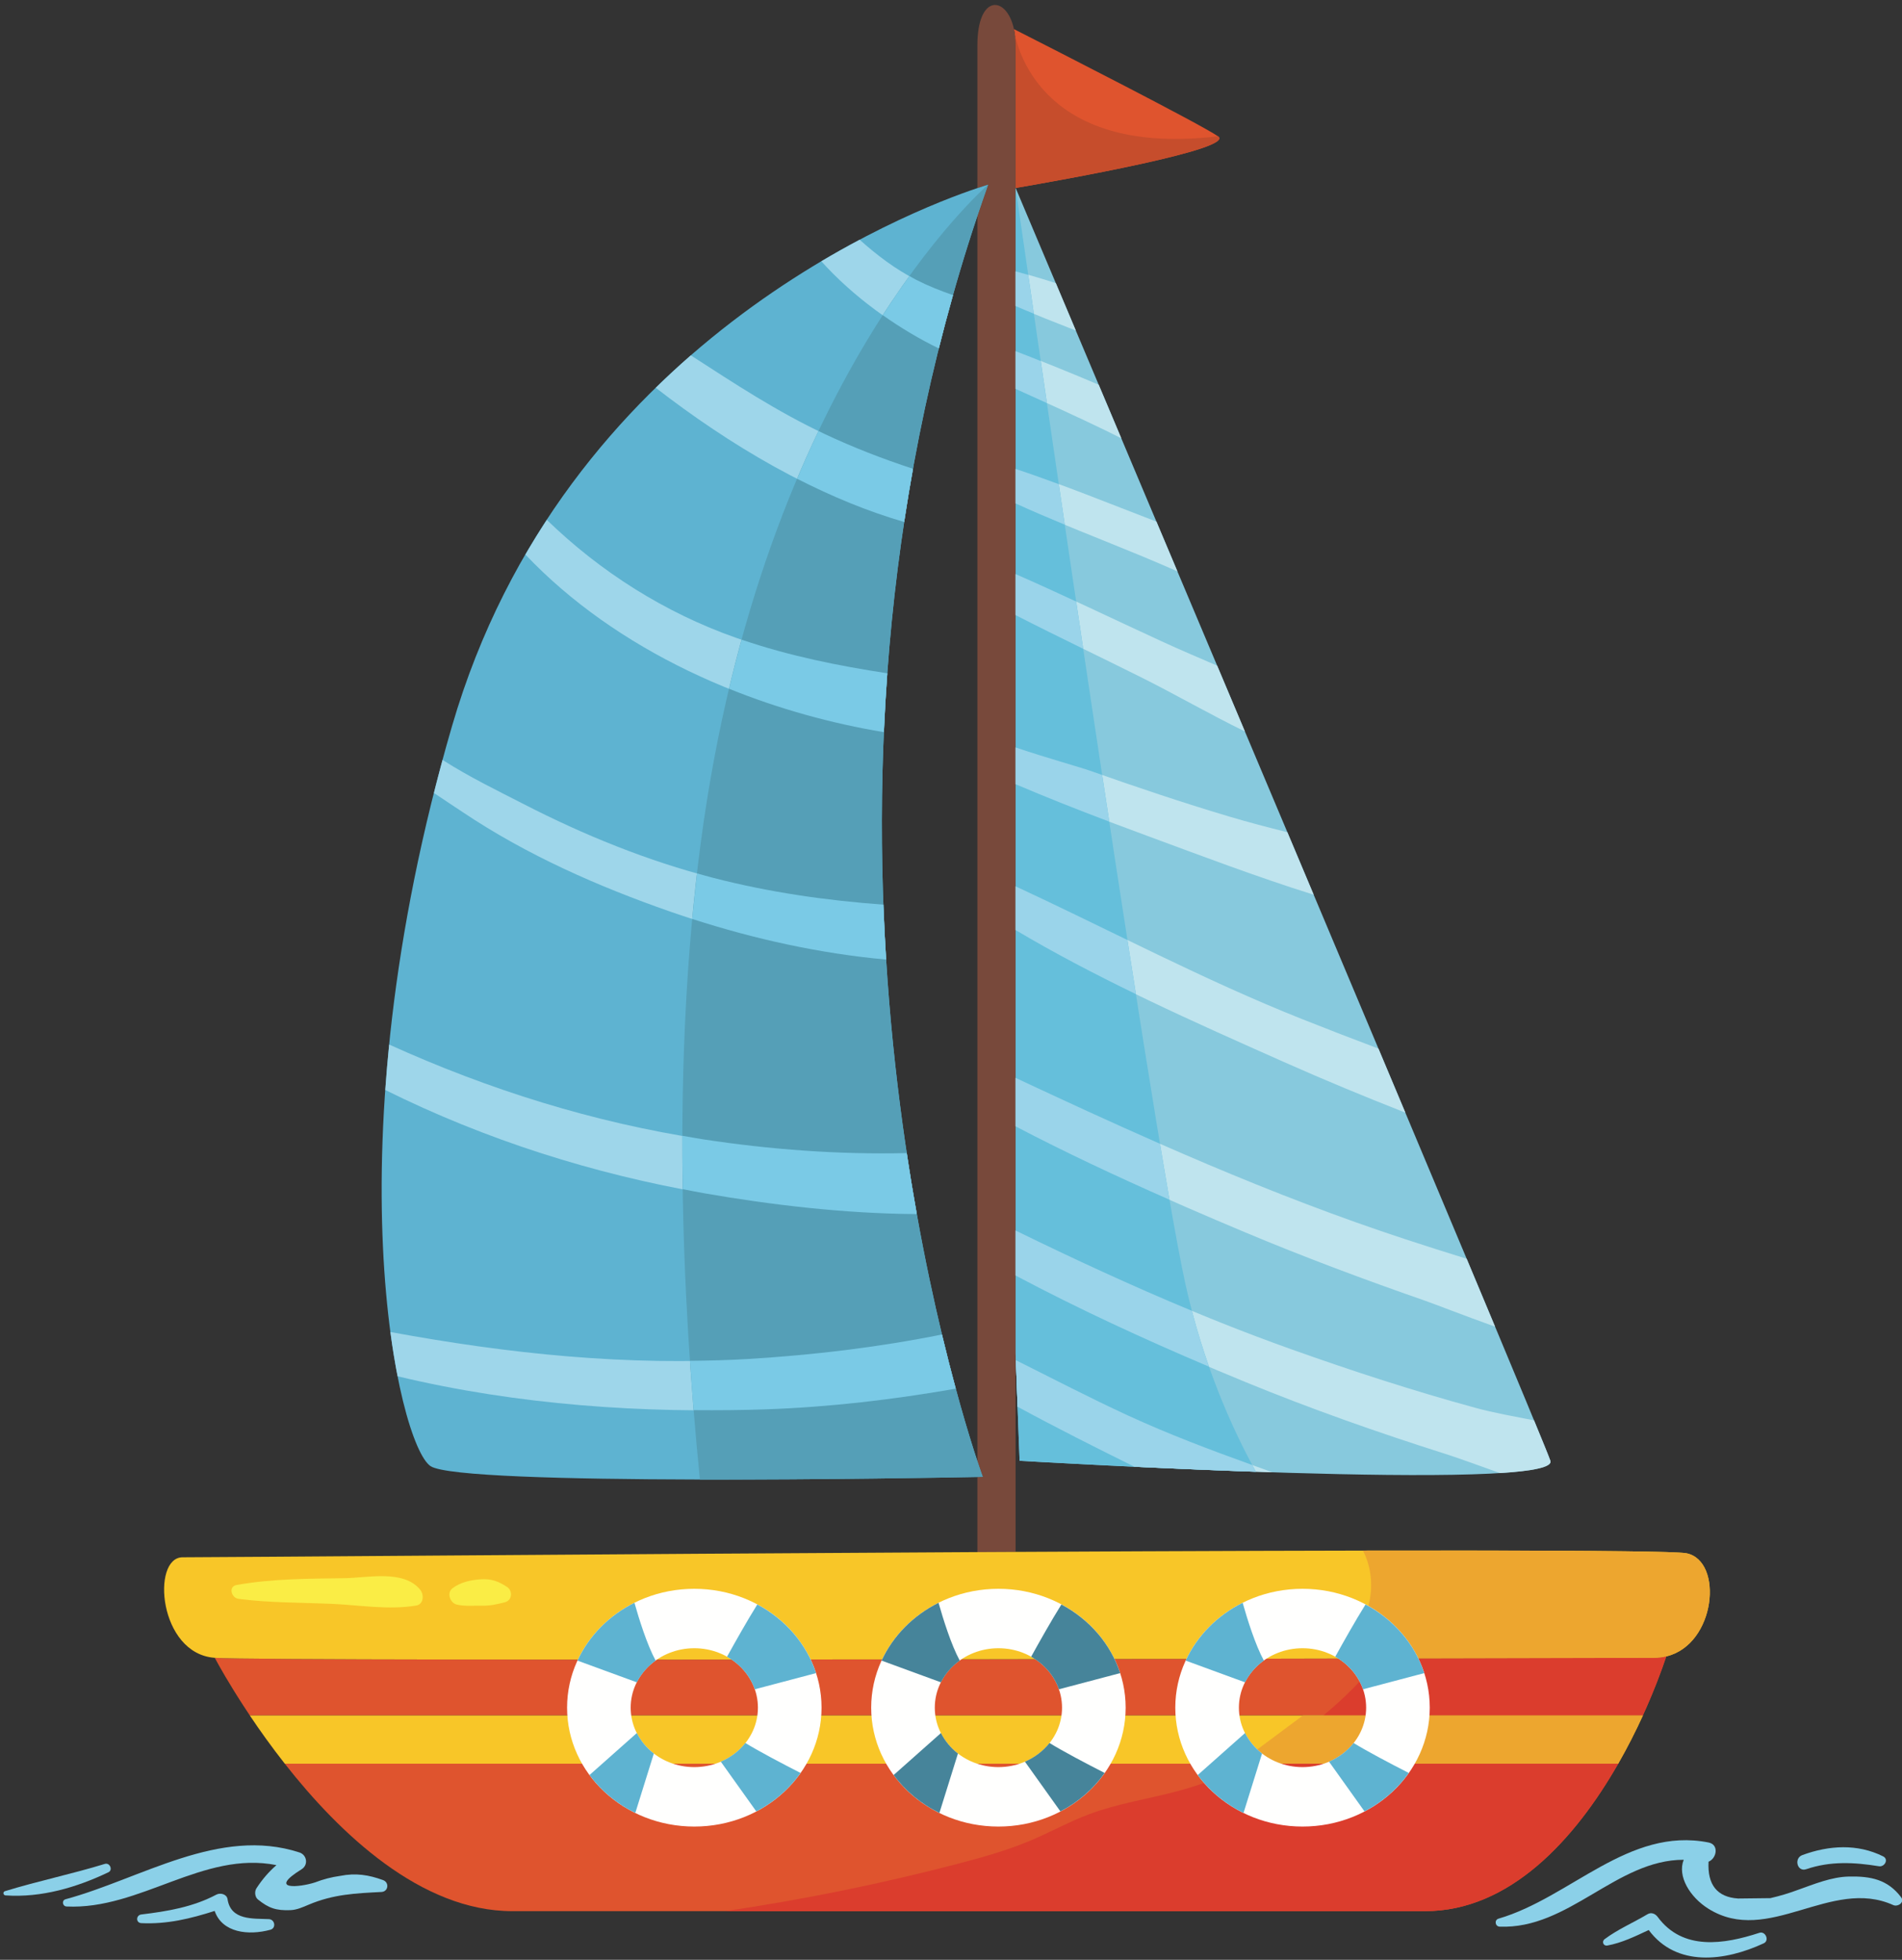 <svg width="198px" height="204px" viewBox="0 0 198 204" version="1.1" xmlns="http://www.w3.org/2000/svg" xmlns:xlink="http://www.w3.org/1999/xlink"><rect x="0" y="0" width="198" height="204" fill="#333333" stroke="none"/><title>Group</title><desc>Created with Sketch.</desc><g id="Page-1" stroke="none" stroke-width="1" fill="none" fill-rule="evenodd"><g id="115628-OOWO3S-223" transform="translate(-257, -265)"><g id="Group" transform="translate(257.358, 265.518)"><path d="M171.851,172.047 C165.572,172.047 27.858,172.466 21.998,172.047 C21.998,172.047 24.739,177.271 29.288,183.068 C27.897,181.296 26.674,179.579 25.648,178.047 L170.67,178.047 C169.917,179.696 169.058,181.392 168.098,183.069 C170.331,179.167 172.009,175.164 173.107,171.898 C172.712,171.992 172.296,172.047 171.851,172.047" id="Fill-147" fill="#DF542E"></path><path d="M52.973,198.418 C70.135,198.418 132.504,198.418 147.992,198.418 C156.805,198.418 163.582,190.961 168.098,183.07 L29.289,183.07 C34.962,190.298 43.449,198.418 52.973,198.418" id="Fill-148" fill="#DF542E"></path><path d="M105.365,19.032 C105.368,19.039 105.369,19.042 105.372,19.05 C110.346,18.195 128.362,14.984 126.435,13.667 C124.515,12.354 109.39,4.645 105.196,2.513 C105.303,3.01 105.365,3.572 105.365,4.195 C105.365,5.069 105.365,10.562 105.365,19.032" id="Fill-149" fill="#DF542E"></path><path d="M105.365,140.374 C105.615,147.309 105.785,151.536 105.785,151.536 C105.785,151.536 162.155,154.885 161.038,151.536 C159.955,148.287 108.432,26.293 105.372,19.05 C105.369,19.042 105.368,19.039 105.365,19.032 C105.365,46.645 105.365,105.94 105.365,140.374" id="Fill-150" fill="#87C9DD"></path><path d="M105.365,140.374 C105.365,105.94 105.365,46.645 105.365,19.032 C105.365,10.562 105.365,5.069 105.365,4.195 C105.365,3.572 105.303,3.01 105.196,2.513 C104.439,-0.992 101.389,-1.182 101.389,4.195 C101.389,5.252 101.389,10.725 101.389,19.061 C102.11,18.819 102.505,18.706 102.505,18.706 C102.122,19.788 101.75,20.869 101.389,21.948 C101.389,54.43 101.389,122.329 101.389,151.584 C101.742,152.65 101.948,153.211 101.948,153.211 C101.948,153.211 101.75,153.215 101.389,153.222 C101.389,156.397 101.389,159.026 101.389,161.042 C102.717,161.035 104.042,161.027 105.365,161.021 C105.365,156.416 105.365,149.217 105.365,140.374" id="Fill-151" fill="#78493B"></path><path d="M101.389,151.584 C97.987,141.292 80.823,83.558 101.389,21.948 C101.75,20.869 102.122,19.788 102.505,18.706 C102.505,18.706 102.11,18.819 101.389,19.061 C94.565,21.344 58.304,35.198 46.694,75.075 C33.858,119.166 41.113,149.862 44.462,152.095 C47.611,154.194 95.681,153.332 101.389,153.222 C101.75,153.215 101.948,153.211 101.948,153.211 C101.948,153.211 101.742,152.65 101.389,151.584" id="Fill-152" fill="#5EB3D1"></path><path d="M171.851,172.047 C172.296,172.047 172.712,171.992 173.107,171.898 C178.277,170.665 179.089,161.942 175.199,161.164 C173.24,160.772 140.456,160.839 105.365,161.021 C104.042,161.027 102.717,161.035 101.389,161.042 C62.7,161.25 22.524,161.583 18.649,161.583 C15.38,161.583 16.138,171.628 21.998,172.047 C27.858,172.466 165.572,172.047 171.851,172.047" id="Fill-153" fill="#F8C628"></path><path d="M25.648,178.047 C26.674,179.579 27.897,181.296 29.288,183.068 L29.289,183.069 L29.289,183.07 L168.098,183.07 L168.098,183.069 C169.058,181.392 169.917,179.696 170.67,178.047 L25.648,178.047" id="Fill-154" fill="#F8C628"></path><path d="M105.25,2.859 C105.318,3.27 105.365,3.708 105.365,4.195 C105.365,5.069 105.365,10.562 105.365,19.032 C105.368,19.039 105.369,19.042 105.372,19.05 C110.346,18.195 128.362,14.984 126.435,13.667 C108.516,15.8 105.637,4.951 105.25,2.859" id="Fill-155" fill="#C64D2C"></path><path d="M170.554,178.287 C170.236,178.977 169.9,179.674 169.545,180.374 C169.9,179.673 170.235,178.977 170.554,178.287" id="Fill-156" fill="#DB3D2D"></path><path d="M170.67,178.047 L170.663,178.047 C170.627,178.127 170.591,178.206 170.554,178.287 C170.591,178.207 170.634,178.126 170.67,178.047" id="Fill-157" fill="#DB3D2D"></path><path d="M169.545,180.374 C169.472,180.518 169.396,180.662 169.322,180.806 C169.396,180.662 169.472,180.519 169.545,180.374" id="Fill-158" fill="#DB3D2D"></path><path d="M169.322,180.806 C168.932,181.56 168.529,182.317 168.098,183.069 C168.529,182.317 168.932,181.561 169.322,180.806" id="Fill-159" fill="#DB3D2D"></path><path d="M171.851,172.047 C170.159,172.047 158.914,172.077 143.285,172.114 C141.531,174.282 139.559,176.273 137.404,178.047 L170.663,178.047 C171.661,175.862 172.481,173.759 173.107,171.898 C172.712,171.992 172.296,172.047 171.851,172.047" id="Fill-160" fill="#DB3D2D"></path><path d="M122.265,185.915 C119.199,186.738 116.03,187.203 113.056,188.314 C110.972,189.094 109.016,190.18 106.967,191.048 C104.508,192.09 101.926,192.813 99.341,193.488 C91.364,195.569 83.272,197.214 75.116,198.418 C100.556,198.418 136.71,198.418 147.992,198.418 C156.805,198.418 163.582,190.961 168.098,183.07 L129.681,183.07 C127.31,184.258 124.83,185.226 122.265,185.915" id="Fill-161" fill="#DB3D2D"></path><path d="M175.199,161.164 C173.956,160.915 160.299,160.851 141.525,160.884 C142.36,162.481 142.588,164.472 142.183,166.254 C141.684,168.449 140.454,170.372 139.008,172.123 C156.837,172.083 170.008,172.047 171.851,172.047 C172.296,172.047 172.712,171.992 173.107,171.898 C178.277,170.665 179.089,161.942 175.199,161.164" id="Fill-162" fill="#EDA62F"></path><path d="M128.535,183.07 L168.098,183.07 L168.098,183.069 C169.058,181.392 169.917,179.696 170.67,178.047 L135.277,178.047 C133.03,179.721 130.782,181.395 128.535,183.07" id="Fill-163" fill="#EDA62F"></path><path d="M91.657,75.694 C91.745,73.673 91.861,71.631 92.011,69.566 C86.716,68.756 81.462,67.701 76.262,65.871 C68.88,63.273 62.16,59.024 56.568,53.597 C55.803,54.766 55.059,55.97 54.339,57.211 C63.796,67.174 77.717,73.382 91.657,75.694 Z M69.441,94.383 C76.55,96.859 84.191,98.667 91.889,99.366 C91.772,97.495 91.678,95.587 91.605,93.649 C85.68,93.213 79.782,92.38 73.888,90.858 C67.03,89.088 60.444,86.414 54.154,83.179 C51.592,81.862 48.527,80.383 45.713,78.584 C45.398,79.742 45.102,80.887 44.815,82.025 C45.832,82.715 46.856,83.377 47.835,84.034 C54.474,88.483 61.914,91.761 69.441,94.383 Z M79.391,146.182 C86.011,145.95 92.613,145.171 99.14,144.031 C98.685,142.355 98.2,140.474 97.7,138.392 C91.061,139.728 84.323,140.527 77.562,140.938 C64.931,141.705 52.579,140.396 40.283,138.132 C40.506,139.811 40.76,141.344 41.034,142.742 C53.545,145.739 66.658,146.627 79.391,146.182 Z M94.686,48.278 C91.531,47.251 88.44,46.043 85.469,44.649 C80.565,42.349 76.074,39.39 71.556,36.471 C70.334,37.535 69.116,38.668 67.907,39.848 C75.56,45.777 84.47,51.114 93.769,53.818 C94.046,51.982 94.352,50.135 94.686,48.278 Z M97.374,35.752 C97.835,33.909 98.326,32.059 98.85,30.204 C97.544,29.748 96.262,29.242 95.04,28.62 C92.809,27.485 90.915,26.026 89.133,24.437 C87.856,25.115 86.523,25.862 85.144,26.68 C88.4,30.305 92.795,33.532 97.374,35.752 Z M94.037,119.509 C94.37,121.713 94.72,123.835 95.083,125.859 C87.46,125.811 79.819,124.882 72.994,123.699 C61.481,121.704 50.214,118.137 39.753,112.942 C39.862,111.401 39.995,109.826 40.157,108.211 C50.541,112.914 61.434,116.332 72.793,118.069 C79.807,119.142 86.934,119.674 94.037,119.509 L94.037,119.509 Z" id="Fill-164" fill="#9ED6EA"></path><path d="M102.505,18.706 C102.505,18.706 78.966,38.894 72.574,87.337 C69.563,110.153 70.583,134.312 72.504,153.488 C85.456,153.513 98.574,153.276 101.389,153.222 C101.75,153.215 101.948,153.211 101.948,153.211 C101.948,153.211 101.742,152.65 101.389,151.584 C97.987,141.292 80.823,83.558 101.389,21.948 C101.75,20.869 102.122,19.788 102.505,18.706" id="Fill-165" fill="#559FB7"></path><path d="M97.374,35.752 C97.375,35.75 97.375,35.748 97.376,35.746 C97.836,33.905 98.326,32.059 98.849,30.206 C98.849,30.205 98.85,30.205 98.85,30.204 C97.544,29.748 96.262,29.242 95.04,28.62 C94.79,28.493 94.558,28.348 94.316,28.213 C93.427,29.445 92.497,30.803 91.54,32.29 C93.397,33.601 95.365,34.778 97.374,35.752" id="Fill-166" fill="#7ACAE6"></path><path d="M98.785,142.703 C98.676,142.29 98.566,141.866 98.454,141.431 C98.446,141.399 98.438,141.369 98.43,141.338 C98.191,140.404 97.948,139.424 97.7,138.392 C91.061,139.728 84.323,140.527 77.562,140.938 C75.523,141.062 73.494,141.113 71.468,141.133 C71.586,142.869 71.712,144.586 71.849,146.267 C74.371,146.288 76.89,146.27 79.391,146.182 C86.011,145.95 92.613,145.171 99.14,144.031 C99.139,144.027 99.138,144.024 99.137,144.02 C99.029,143.62 98.918,143.207 98.806,142.783 C98.799,142.757 98.792,142.73 98.785,142.703" id="Fill-167" fill="#7ACAE6"></path><path d="M93.769,53.818 C93.769,53.818 93.769,53.817 93.769,53.816 C94.046,51.983 94.351,50.139 94.685,48.285 C94.686,48.283 94.686,48.28 94.686,48.278 C91.531,47.251 88.44,46.043 85.469,44.649 C85.26,44.551 85.056,44.445 84.848,44.345 C84.097,45.92 83.355,47.585 82.623,49.317 C86.234,51.162 89.968,52.713 93.769,53.818" id="Fill-168" fill="#7ACAE6"></path><path d="M91.657,75.694 C91.657,75.693 91.657,75.692 91.657,75.69 C91.745,73.671 91.861,71.632 92.011,69.569 C92.011,69.568 92.011,69.567 92.011,69.566 C86.913,68.786 81.853,67.772 76.842,66.064 C76.387,67.721 75.951,69.425 75.536,71.176 C80.729,73.273 86.19,74.788 91.657,75.694" id="Fill-169" fill="#7ACAE6"></path><path d="M72.994,123.699 C79.819,124.882 87.46,125.811 95.083,125.859 C94.905,124.866 94.73,123.847 94.559,122.81 C94.554,122.781 94.549,122.752 94.544,122.723 C94.371,121.676 94.203,120.607 94.039,119.517 C94.038,119.514 94.038,119.512 94.037,119.509 C86.934,119.674 79.807,119.142 72.793,118.069 C72.083,117.961 71.381,117.826 70.675,117.705 C70.67,119.57 70.687,121.421 70.715,123.264 C71.475,123.41 72.232,123.567 72.994,123.699" id="Fill-170" fill="#7ACAE6"></path><path d="M91.889,99.366 L91.889,99.366 C91.772,97.495 91.678,95.587 91.605,93.649 C85.68,93.213 79.782,92.38 73.888,90.858 C73.324,90.713 72.765,90.552 72.205,90.394 C72.022,91.972 71.855,93.553 71.707,95.138 C78.164,97.223 85.002,98.74 91.889,99.366" id="Fill-171" fill="#7ACAE6"></path><path d="M114.801,44.323 C115.328,44.579 115.85,44.847 116.374,45.11 C115.556,43.173 114.77,41.311 114.019,39.53 C111.157,38.316 108.274,37.139 105.365,36.036 C105.365,37.32 105.365,38.626 105.365,39.96 C108.522,41.386 111.682,42.81 114.801,44.323 Z M105.365,31.339 C107.431,32.248 109.54,33.07 111.639,33.892 C110.888,32.112 110.193,30.467 109.555,28.955 C108.165,28.508 106.768,28.093 105.365,27.727 C105.365,28.897 105.365,30.106 105.365,31.339 Z M150.052,150.803 C151.782,151.353 153.744,152.098 155.793,152.817 C159.211,152.601 161.26,152.201 161.038,151.536 C160.932,151.216 160.33,149.73 159.339,147.33 C157.218,146.91 155.121,146.542 153.272,146.036 C146.775,144.262 140.368,142.175 134.025,139.915 C124.191,136.411 114.715,132.141 105.365,127.569 C105.365,129.162 105.365,130.723 105.365,132.252 C113.129,136.373 121.159,140 129.288,143.338 C136.094,146.133 143.04,148.578 150.052,150.803 Z M132.111,152.738 C127.045,150.933 121.999,149.095 117.074,146.827 C113.137,145.013 109.277,143.006 105.39,141.063 C105.456,142.889 105.516,144.518 105.568,145.91 C109.593,148.094 113.688,150.154 117.743,152.16 C122.015,152.361 127.033,152.574 132.111,152.738 Z M129.241,75.622 C128.271,73.32 127.307,71.034 126.355,68.775 C124.407,67.936 122.465,67.11 120.583,66.244 C115.523,63.916 110.482,61.476 105.365,59.24 C105.365,60.653 105.365,62.076 105.365,63.511 C109.685,65.722 114.077,67.811 118.406,69.969 C121.959,71.74 125.551,73.821 129.241,75.622 Z M148.029,134.888 C148.913,135.196 151.889,136.362 155.283,137.579 C154.377,135.411 153.39,133.051 152.325,130.51 C150.21,129.855 148.1,129.185 145.997,128.495 C131.954,123.889 118.655,117.909 105.365,111.678 C105.365,113.38 105.365,115.061 105.365,116.725 C113.116,120.789 121.167,124.358 129.175,127.722 C135.375,130.326 141.678,132.681 148.029,134.888 Z M105.365,51.886 C109.704,53.873 114.199,55.587 118.58,57.4 C119.784,57.898 120.996,58.423 122.215,58.959 C121.474,57.202 120.746,55.475 120.032,53.782 C115.168,51.913 110.308,49.931 105.365,48.292 C105.365,49.476 105.365,50.676 105.365,51.886 Z M133.311,110.033 C137.481,111.887 141.697,113.633 145.943,115.302 C145.031,113.13 144.093,110.901 143.139,108.632 C140.481,107.635 137.833,106.611 135.196,105.563 C124.97,101.498 115.304,96.356 105.365,91.742 C105.365,93.263 105.365,94.78 105.365,96.292 C114.265,101.585 123.984,105.885 133.311,110.033 Z M105.365,81.111 C105.365,79.834 105.365,78.558 105.365,77.285 C108.691,78.407 112.038,79.326 113.111,79.706 C117.902,81.4 122.72,83.02 127.591,84.474 C129.587,85.07 131.619,85.599 133.66,86.111 C134.576,88.284 135.49,90.456 136.4,92.617 C130.466,90.756 124.634,88.54 119.126,86.508 C114.507,84.804 109.896,83.047 105.365,81.111 L105.365,81.111 Z" id="Fill-172" fill="#BFE4EE"></path><path d="M105.365,140.374 C105.615,147.309 105.785,151.536 105.785,151.536 C105.785,151.536 117.65,152.241 130.384,152.681 C127.84,148.061 124.863,141.397 123.035,133.088 C119.334,116.268 105.372,19.05 105.372,19.05 L105.365,19.099 C105.365,46.739 105.365,105.967 105.365,140.374" id="Fill-173" fill="#65BFDB"></path><path d="M106.68,28.093 C106.242,27.969 105.804,27.842 105.365,27.727 C105.365,28.897 105.365,30.106 105.365,31.339 C105.994,31.616 106.632,31.873 107.267,32.136 C107.057,30.691 106.86,29.333 106.68,28.093" id="Fill-174" fill="#9AD4EA"></path><path d="M107.986,37.065 C107.113,36.72 106.242,36.369 105.365,36.036 C105.365,37.32 105.365,38.626 105.365,39.96 C106.453,40.451 107.539,40.946 108.625,41.441 C108.404,39.926 108.19,38.466 107.986,37.065" id="Fill-175" fill="#9AD4EA"></path><path d="M109.865,49.88 C108.37,49.329 106.872,48.791 105.365,48.292 C105.365,49.476 105.365,50.676 105.365,51.886 C107.053,52.659 108.768,53.385 110.487,54.097 C110.276,52.667 110.068,51.261 109.865,49.88" id="Fill-176" fill="#9AD4EA"></path><path d="M130.014,151.983 C125.654,150.413 121.318,148.781 117.074,146.827 C113.137,145.013 109.277,143.006 105.39,141.063 C105.456,142.889 105.516,144.518 105.568,145.91 C109.593,148.094 113.688,150.154 117.742,152.16 C117.826,152.164 117.907,152.168 117.992,152.172 C118.363,152.189 118.74,152.207 119.122,152.224 C119.33,152.234 119.542,152.244 119.753,152.253 C120.068,152.267 120.386,152.281 120.707,152.296 C120.876,152.303 121.043,152.311 121.214,152.318 C121.659,152.338 122.11,152.357 122.565,152.377 C122.73,152.384 122.896,152.391 123.063,152.398 C123.563,152.419 124.067,152.44 124.577,152.461 C124.637,152.464 124.698,152.466 124.758,152.468 C125.258,152.489 125.761,152.509 126.268,152.529 C126.371,152.533 126.473,152.537 126.575,152.541 C127.128,152.562 127.684,152.583 128.243,152.604 C128.313,152.606 128.384,152.609 128.454,152.612 C129.032,152.633 129.613,152.654 130.196,152.674 C130.203,152.674 130.21,152.674 130.216,152.675 C130.272,152.677 130.329,152.678 130.384,152.68 C130.263,152.46 130.137,152.212 130.014,151.983" id="Fill-177" fill="#9AD4EA"></path><path d="M123.723,135.929 C117.51,133.35 111.41,130.525 105.365,127.569 C105.365,129.162 105.365,130.723 105.365,132.252 C111.919,135.731 118.668,138.843 125.5,141.742 C124.861,139.924 124.261,137.981 123.723,135.929" id="Fill-178" fill="#9AD4EA"></path><path d="M120.399,118.54 C115.36,116.328 110.362,114.021 105.365,111.678 C105.365,113.38 105.365,115.061 105.365,116.725 C110.603,119.471 115.982,121.98 121.388,124.364 C121.078,122.587 120.748,120.639 120.399,118.54" id="Fill-179" fill="#9AD4EA"></path><path d="M111.673,62.097 C109.578,61.126 107.479,60.164 105.365,59.24 C105.365,60.653 105.365,62.076 105.365,63.511 C107.699,64.705 110.052,65.864 112.406,67.018 C112.159,65.364 111.914,63.722 111.673,62.097" id="Fill-180" fill="#9AD4EA"></path><path d="M117.01,97.329 C113.137,95.45 109.272,93.556 105.365,91.742 C105.365,93.263 105.365,94.78 105.365,96.292 C109.408,98.696 113.623,100.889 117.89,102.962 C117.601,101.123 117.307,99.244 117.01,97.329" id="Fill-181" fill="#9AD4EA"></path><path d="M114.379,80.149 C113.957,80 113.533,79.855 113.111,79.706 C112.038,79.326 108.691,78.407 105.365,77.285 C105.365,78.558 105.365,79.834 105.365,81.111 C108.583,82.486 111.843,83.769 115.117,85.009 C114.871,83.395 114.625,81.773 114.379,80.149" id="Fill-182" fill="#9AD4EA"></path><path d="M43.389,164.968 C41.666,162.836 37.919,163.725 35.501,163.758 C31.779,163.81 27.943,163.803 24.273,164.467 C23.382,164.629 23.726,165.81 24.468,165.908 C27.646,166.328 30.918,166.288 34.122,166.425 C37.036,166.55 40.064,167.09 42.956,166.608 C43.76,166.474 43.799,165.476 43.389,164.968" id="Fill-183" fill="#FAED45"></path><path d="M52.419,164.662 C51.518,164.078 50.798,163.805 49.704,163.873 C48.665,163.938 47.556,164.176 46.731,164.82 C46.123,165.294 46.502,166.332 47.175,166.5 C47.975,166.701 48.879,166.602 49.704,166.622 C50.632,166.644 51.323,166.492 52.21,166.261 C52.973,166.063 53.037,165.061 52.419,164.662" id="Fill-184" fill="#FAED45"></path><path d="M71.92,183.423 C68.263,183.423 65.297,180.653 65.297,177.236 C65.297,173.819 68.263,171.049 71.92,171.049 C75.577,171.049 78.542,173.819 78.542,177.236 C78.542,180.653 75.577,183.423 71.92,183.423 Z M71.92,164.862 C64.605,164.862 58.675,170.402 58.675,177.236 C58.675,184.07 64.605,189.611 71.92,189.611 C79.235,189.611 85.165,184.07 85.165,177.236 C85.165,170.402 79.235,164.862 71.92,164.862 L71.92,164.862 Z" id="Fill-185" fill="#FFFFFE"></path><path d="M65.777,188.194 L67.707,182.01 C66.959,181.434 66.356,180.703 65.937,179.876 L61.011,184.248 C62.229,185.899 63.865,187.256 65.777,188.194" id="Fill-186" fill="#5EB3D1"></path><path d="M59.759,172.336 L65.936,174.599 C66.389,173.704 67.062,172.929 67.894,172.332 C66.99,170.669 66.156,167.977 65.688,166.319 C63.053,167.634 60.951,169.758 59.759,172.336" id="Fill-187" fill="#5EB3D1"></path><path d="M78.478,166.494 C77.422,168.183 76.172,170.402 75.325,171.937 C76.679,172.698 77.719,173.894 78.216,175.323 L84.592,173.639 C83.602,170.59 81.384,168.046 78.478,166.494" id="Fill-188" fill="#5EB3D1"></path><path d="M82.982,184.033 C80.996,183.019 78.677,181.796 77.237,180.913 C76.576,181.746 75.699,182.418 74.679,182.856 L78.375,188.036 C80.234,187.065 81.814,185.689 82.982,184.033" id="Fill-189" fill="#5EB3D1"></path><path d="M103.578,183.423 C99.92,183.423 96.955,180.653 96.955,177.236 C96.955,173.819 99.92,171.049 103.578,171.049 C107.235,171.049 110.2,173.819 110.2,177.236 C110.2,180.653 107.235,183.423 103.578,183.423 Z M103.578,164.862 C96.263,164.862 90.333,170.402 90.333,177.236 C90.333,184.07 96.263,189.611 103.578,189.611 C110.893,189.611 116.823,184.07 116.823,177.236 C116.823,170.402 110.893,164.862 103.578,164.862 L103.578,164.862 Z" id="Fill-190" fill="#FFFFFE"></path><path d="M97.435,188.194 L99.365,182.01 C98.617,181.434 98.014,180.703 97.595,179.876 L92.669,184.248 C93.887,185.899 95.523,187.256 97.435,188.194" id="Fill-191" fill="#46849A"></path><path d="M91.417,172.336 L97.594,174.599 C98.047,173.704 98.72,172.929 99.552,172.332 C98.648,170.669 97.814,167.977 97.346,166.319 C94.711,167.634 92.609,169.758 91.417,172.336" id="Fill-192" fill="#46849A"></path><path d="M110.135,166.494 C109.08,168.183 107.83,170.402 106.983,171.937 C108.337,172.698 109.377,173.894 109.874,175.323 L116.25,173.639 C115.26,170.59 113.042,168.046 110.135,166.494" id="Fill-193" fill="#46849A"></path><path d="M114.64,184.033 C112.654,183.019 110.335,181.796 108.895,180.913 C108.234,181.746 107.357,182.418 106.337,182.856 L110.034,188.036 C111.892,187.065 113.472,185.689 114.64,184.033" id="Fill-194" fill="#46849A"></path><path d="M135.236,183.423 C131.578,183.423 128.613,180.653 128.613,177.236 C128.613,173.819 131.578,171.049 135.236,171.049 C138.893,171.049 141.858,173.819 141.858,177.236 C141.858,180.653 138.893,183.423 135.236,183.423 Z M135.236,164.862 C127.921,164.862 121.991,170.402 121.991,177.236 C121.991,184.07 127.921,189.611 135.236,189.611 C142.551,189.611 148.481,184.07 148.481,177.236 C148.481,170.402 142.551,164.862 135.236,164.862 L135.236,164.862 Z" id="Fill-195" fill="#FFFFFE"></path><path d="M129.093,188.194 L131.023,182.01 C130.275,181.434 129.672,180.703 129.253,179.876 L124.327,184.248 C125.545,185.899 127.181,187.256 129.093,188.194" id="Fill-196" fill="#5EB3D1"></path><path d="M123.075,172.336 L129.252,174.599 C129.705,173.704 130.378,172.929 131.21,172.332 C130.306,170.669 129.472,167.977 129.004,166.319 C126.369,167.634 124.267,169.758 123.075,172.336" id="Fill-197" fill="#5EB3D1"></path><path d="M141.793,166.494 C140.738,168.183 139.488,170.402 138.641,171.937 C139.995,172.698 141.035,173.894 141.532,175.323 L147.908,173.639 C146.918,170.59 144.7,168.046 141.793,166.494" id="Fill-198" fill="#5EB3D1"></path><path d="M146.298,184.033 C144.312,183.019 141.993,181.796 140.553,180.913 C139.892,181.746 139.014,182.418 137.995,182.856 L141.691,188.036 C143.55,187.065 145.13,185.689 146.298,184.033" id="Fill-199" fill="#5EB3D1"></path><path d="M197.549,196.968 C196.144,195.116 194.387,194.764 192.1,194.815 C190.289,194.856 188.492,195.606 186.819,196.198 C185.88,196.549 184.921,196.837 183.943,197.062 L180.576,197.101 C178.401,196.955 177.377,195.678 177.503,193.27 C178.352,192.925 178.621,191.491 177.503,191.269 C169.18,189.617 163.142,197.004 155.644,199.197 C155.177,199.334 155.281,200.011 155.757,200.03 C162.956,200.319 167.909,193.063 174.919,193.068 C174.231,194.782 175.569,196.965 177.49,198.166 C183.724,202.063 190.244,194.853 196.732,197.785 C197.207,197.999 197.953,197.501 197.549,196.968" id="Fill-200" fill="#8BD0E8"></path><path d="M182.793,200.672 C179.127,201.87 174.821,202.568 172.207,199.017 C171.958,198.679 171.538,198.505 171.146,198.738 C169.669,199.619 168.064,200.3 166.689,201.328 C166.357,201.576 166.55,202.072 166.97,201.995 C168.484,201.716 169.879,201.033 171.274,200.38 C174.163,204.278 179.208,203.642 183.253,201.762 C183.869,201.476 183.43,200.463 182.793,200.672" id="Fill-201" fill="#8BD0E8"></path><path d="M195.677,192.713 C193.001,191.379 190.033,191.562 187.268,192.58 C186.357,192.915 186.735,194.371 187.673,194.05 C190.175,193.195 192.667,193.323 195.243,193.743 C195.829,193.839 196.292,193.02 195.677,192.713" id="Fill-202" fill="#8BD0E8"></path><path d="M39.518,195.183 C38.016,194.637 36.68,194.424 35.056,194.746 C34.157,194.87 33.285,195.097 32.439,195.424 C30.838,195.94 27.438,196.294 31.04,194.055 C31.761,193.607 31.601,192.563 30.812,192.306 C22.481,189.592 14.342,195.043 6.468,197.177 C6.038,197.294 6.144,197.912 6.571,197.932 C14.239,198.292 20.791,192.105 28.419,193.625 C27.634,194.312 26.957,195.087 26.338,196.039 C26.123,196.369 26.17,196.938 26.487,197.196 C27.614,198.112 28.398,198.369 29.881,198.312 C30.543,198.287 31.178,197.996 31.784,197.74 C34.354,196.655 36.644,196.559 39.35,196.42 C40.079,196.383 40.183,195.425 39.518,195.183" id="Fill-203" fill="#8BD0E8"></path><path d="M27.638,199.248 C25.986,199.169 23.667,199.399 23.329,197.167 C23.249,196.638 22.575,196.48 22.169,196.695 C19.724,197.991 17.07,198.435 14.355,198.762 C13.789,198.831 13.76,199.635 14.355,199.664 C17.036,199.793 19.48,199.194 21.987,198.394 C22.774,200.669 25.502,200.974 27.787,200.355 C28.418,200.183 28.262,199.277 27.638,199.248" id="Fill-204" fill="#8BD0E8"></path><path d="M10.561,193.497 C7.124,194.552 3.594,195.281 0.161,196.335 C-0.089,196.412 -0.03,196.761 0.221,196.778 C3.936,197.032 7.607,195.953 10.929,194.369 C11.422,194.134 11.073,193.34 10.561,193.497" id="Fill-205" fill="#8BD0E8"></path></g></g></g></svg>